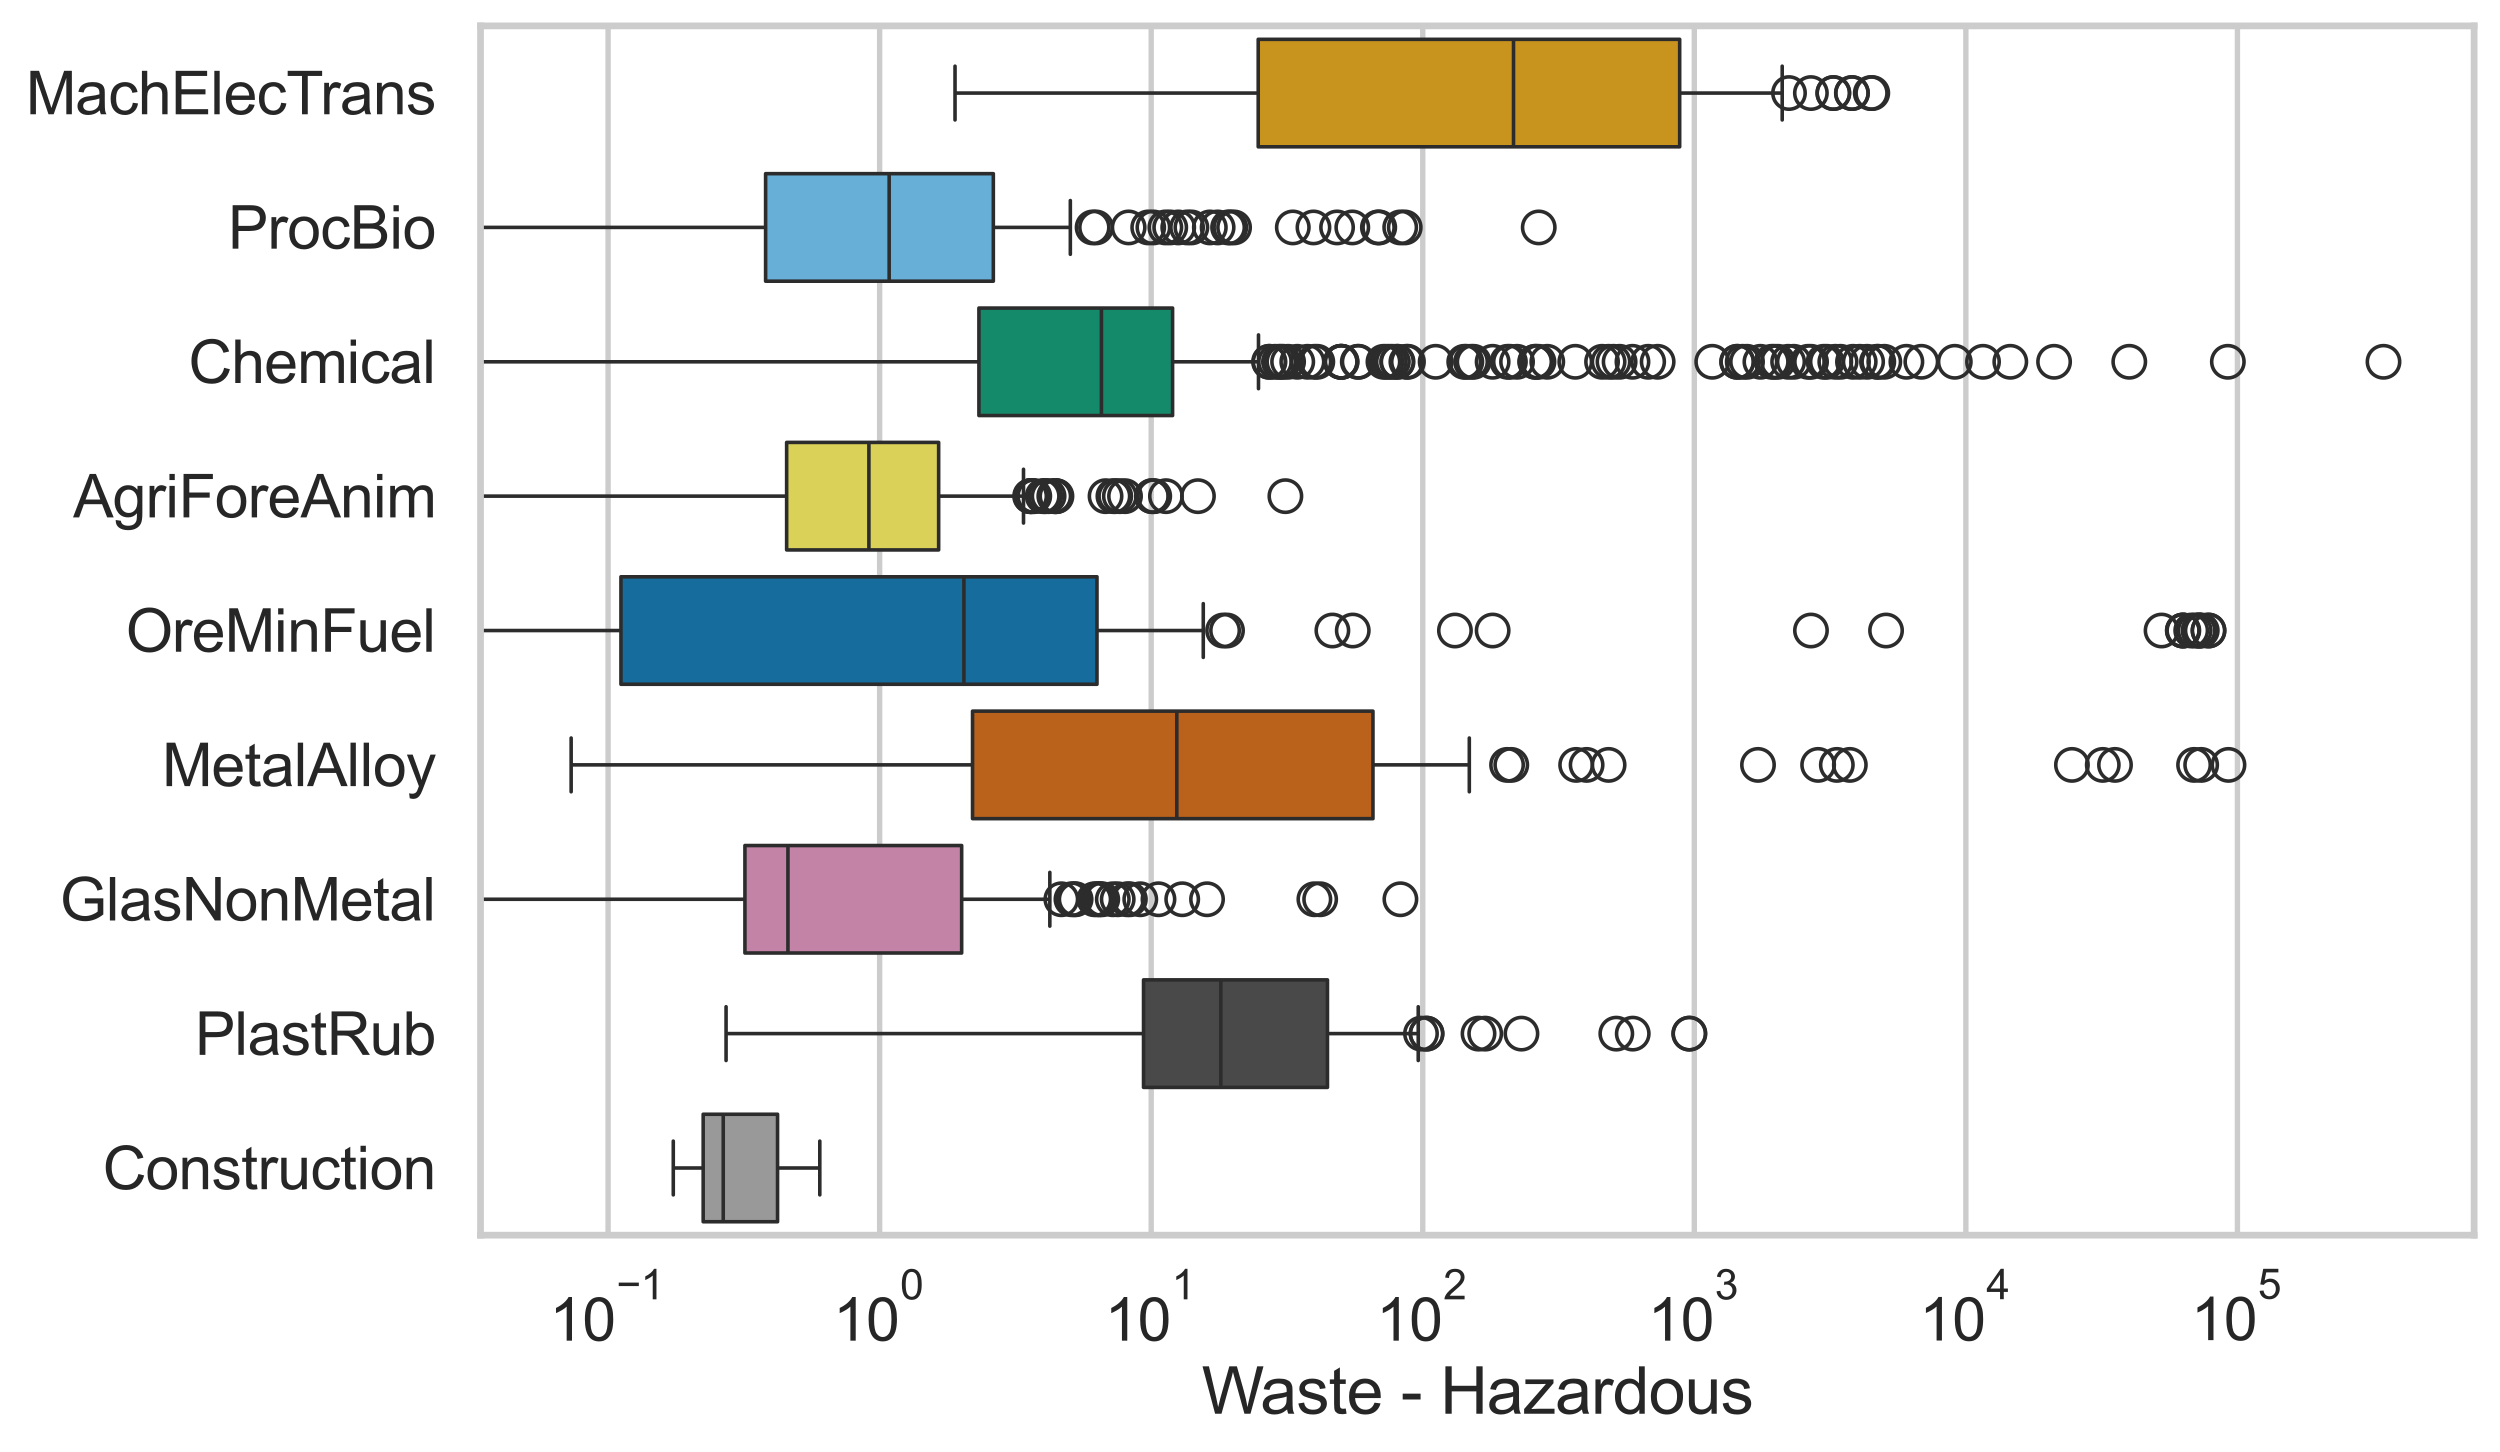 <?xml version="1.0" encoding="utf-8" standalone="no"?>
<!DOCTYPE svg PUBLIC "-//W3C//DTD SVG 1.1//EN"
  "http://www.w3.org/Graphics/SVG/1.1/DTD/svg11.dtd">
<svg xmlns:xlink="http://www.w3.org/1999/xlink" width="695.577pt" height="404.121pt" viewBox="0 0 695.577 404.121" xmlns="http://www.w3.org/2000/svg" version="1.1">
 <defs>
  <style type="text/css">*{stroke-linejoin: round; stroke-linecap: butt}</style>
 </defs>
 <g id="figure_1">
  <g id="patch_1">
   <path d="M 0 404.121 
L 695.577 404.121 
L 695.577 0 
L 0 0 
z
" style="fill: #ffffff"/>
  </g>
  <g id="axes_1">
   <g id="patch_2">
    <path d="M 133.697 343.665 
L 688.377 343.665 
L 688.377 7.2 
L 133.697 7.2 
z
" style="fill: #ffffff"/>
   </g>
   <g id="matplotlib.axis_1">
    <g id="xtick_1">
     <g id="line2d_1">
      <path d="M 169.189 343.665 
L 169.189 7.2 
" clip-path="url(#p68ac53e127)" style="fill: none; stroke: #cccccc; stroke-width: 1.5; stroke-linecap: round"/>
     </g>
     <g id="text_1">
      <!-- $\mathdefault{10^{-1}}$ -->
      <g style="fill: #262626" transform="translate(152.854 373.18) scale(0.165 -0.165)">
       <defs>
        <path id="ArialMT-31" d="M 2384 0 
L 1822 0 
L 1822 3584 
Q 1619 3391 1289 3197 
Q 959 3003 697 2906 
L 697 3450 
Q 1169 3672 1522 3987 
Q 1875 4303 2022 4600 
L 2384 4600 
L 2384 0 
z
" transform="scale(0.016)"/>
        <path id="ArialMT-30" d="M 266 2259 
Q 266 3072 433 3567 
Q 600 4063 929 4331 
Q 1259 4600 1759 4600 
Q 2128 4600 2406 4451 
Q 2684 4303 2865 4023 
Q 3047 3744 3150 3342 
Q 3253 2941 3253 2259 
Q 3253 1453 3087 958 
Q 2922 463 2592 192 
Q 2263 -78 1759 -78 
Q 1097 -78 719 397 
Q 266 969 266 2259 
z
M 844 2259 
Q 844 1131 1108 757 
Q 1372 384 1759 384 
Q 2147 384 2411 759 
Q 2675 1134 2675 2259 
Q 2675 3391 2411 3762 
Q 2147 4134 1753 4134 
Q 1366 4134 1134 3806 
Q 844 3388 844 2259 
z
" transform="scale(0.016)"/>
        <path id="ArialMT-2212" d="M 3381 1997 
L 356 1997 
L 356 2522 
L 3381 2522 
L 3381 1997 
z
" transform="scale(0.016)"/>
       </defs>
       <use xlink:href="#ArialMT-31" transform="translate(0 0.994)"/>
       <use xlink:href="#ArialMT-30" transform="translate(55.615 0.994)"/>
       <use xlink:href="#ArialMT-2212" transform="translate(112.973 70.688) scale(0.7)"/>
       <use xlink:href="#ArialMT-31" transform="translate(153.852 70.688) scale(0.7)"/>
      </g>
     </g>
    </g>
    <g id="xtick_2">
     <g id="line2d_2">
      <path d="M 244.744 343.665 
L 244.744 7.2 
" clip-path="url(#p68ac53e127)" style="fill: none; stroke: #cccccc; stroke-width: 1.5; stroke-linecap: round"/>
     </g>
     <g id="text_2">
      <!-- $\mathdefault{10^{0}}$ -->
      <g style="fill: #262626" transform="translate(231.791 373.18) scale(0.165 -0.165)">
       <use xlink:href="#ArialMT-31" transform="translate(0 0.994)"/>
       <use xlink:href="#ArialMT-30" transform="translate(55.615 0.994)"/>
       <use xlink:href="#ArialMT-30" transform="translate(112.973 70.688) scale(0.7)"/>
      </g>
     </g>
    </g>
    <g id="xtick_3">
     <g id="line2d_3">
      <path d="M 320.299 343.665 
L 320.299 7.2 
" clip-path="url(#p68ac53e127)" style="fill: none; stroke: #cccccc; stroke-width: 1.5; stroke-linecap: round"/>
     </g>
     <g id="text_3">
      <!-- $\mathdefault{10^{1}}$ -->
      <g style="fill: #262626" transform="translate(307.346 373.18) scale(0.165 -0.165)">
       <use xlink:href="#ArialMT-31" transform="translate(0 0.994)"/>
       <use xlink:href="#ArialMT-30" transform="translate(55.615 0.994)"/>
       <use xlink:href="#ArialMT-31" transform="translate(112.973 70.688) scale(0.7)"/>
      </g>
     </g>
    </g>
    <g id="xtick_4">
     <g id="line2d_4">
      <path d="M 395.853 343.665 
L 395.853 7.2 
" clip-path="url(#p68ac53e127)" style="fill: none; stroke: #cccccc; stroke-width: 1.5; stroke-linecap: round"/>
     </g>
     <g id="text_4">
      <!-- $\mathdefault{10^{2}}$ -->
      <g style="fill: #262626" transform="translate(382.901 373.18) scale(0.165 -0.165)">
       <defs>
        <path id="ArialMT-32" d="M 3222 541 
L 3222 0 
L 194 0 
Q 188 203 259 391 
Q 375 700 629 1000 
Q 884 1300 1366 1694 
Q 2113 2306 2375 2664 
Q 2638 3022 2638 3341 
Q 2638 3675 2398 3904 
Q 2159 4134 1775 4134 
Q 1369 4134 1125 3890 
Q 881 3647 878 3216 
L 300 3275 
Q 359 3922 746 4261 
Q 1134 4600 1788 4600 
Q 2447 4600 2831 4234 
Q 3216 3869 3216 3328 
Q 3216 3053 3103 2787 
Q 2991 2522 2730 2228 
Q 2469 1934 1863 1422 
Q 1356 997 1212 845 
Q 1069 694 975 541 
L 3222 541 
z
" transform="scale(0.016)"/>
       </defs>
       <use xlink:href="#ArialMT-31" transform="translate(0 0.994)"/>
       <use xlink:href="#ArialMT-30" transform="translate(55.615 0.994)"/>
       <use xlink:href="#ArialMT-32" transform="translate(112.973 70.688) scale(0.7)"/>
      </g>
     </g>
    </g>
    <g id="xtick_5">
     <g id="line2d_5">
      <path d="M 471.408 343.665 
L 471.408 7.2 
" clip-path="url(#p68ac53e127)" style="fill: none; stroke: #cccccc; stroke-width: 1.5; stroke-linecap: round"/>
     </g>
     <g id="text_5">
      <!-- $\mathdefault{10^{3}}$ -->
      <g style="fill: #262626" transform="translate(458.455 373.18) scale(0.165 -0.165)">
       <defs>
        <path id="ArialMT-33" d="M 269 1209 
L 831 1284 
Q 928 806 1161 595 
Q 1394 384 1728 384 
Q 2125 384 2398 659 
Q 2672 934 2672 1341 
Q 2672 1728 2419 1979 
Q 2166 2231 1775 2231 
Q 1616 2231 1378 2169 
L 1441 2663 
Q 1497 2656 1531 2656 
Q 1891 2656 2178 2843 
Q 2466 3031 2466 3422 
Q 2466 3731 2256 3934 
Q 2047 4138 1716 4138 
Q 1388 4138 1169 3931 
Q 950 3725 888 3313 
L 325 3413 
Q 428 3978 793 4289 
Q 1159 4600 1703 4600 
Q 2078 4600 2393 4439 
Q 2709 4278 2876 4000 
Q 3044 3722 3044 3409 
Q 3044 3113 2884 2869 
Q 2725 2625 2413 2481 
Q 2819 2388 3044 2092 
Q 3269 1797 3269 1353 
Q 3269 753 2831 336 
Q 2394 -81 1725 -81 
Q 1122 -81 723 278 
Q 325 638 269 1209 
z
" transform="scale(0.016)"/>
       </defs>
       <use xlink:href="#ArialMT-31" transform="translate(0 0.994)"/>
       <use xlink:href="#ArialMT-30" transform="translate(55.615 0.994)"/>
       <use xlink:href="#ArialMT-33" transform="translate(112.973 70.688) scale(0.7)"/>
      </g>
     </g>
    </g>
    <g id="xtick_6">
     <g id="line2d_6">
      <path d="M 546.963 343.665 
L 546.963 7.2 
" clip-path="url(#p68ac53e127)" style="fill: none; stroke: #cccccc; stroke-width: 1.5; stroke-linecap: round"/>
     </g>
     <g id="text_6">
      <!-- $\mathdefault{10^{4}}$ -->
      <g style="fill: #262626" transform="translate(534.01 373.015) scale(0.165 -0.165)">
       <defs>
        <path id="ArialMT-34" d="M 2069 0 
L 2069 1097 
L 81 1097 
L 81 1613 
L 2172 4581 
L 2631 4581 
L 2631 1613 
L 3250 1613 
L 3250 1097 
L 2631 1097 
L 2631 0 
L 2069 0 
z
M 2069 1613 
L 2069 3678 
L 634 1613 
L 2069 1613 
z
" transform="scale(0.016)"/>
       </defs>
       <use xlink:href="#ArialMT-31" transform="translate(0 0.202)"/>
       <use xlink:href="#ArialMT-30" transform="translate(55.615 0.202)"/>
       <use xlink:href="#ArialMT-34" transform="translate(112.973 69.895) scale(0.7)"/>
      </g>
     </g>
    </g>
    <g id="xtick_7">
     <g id="line2d_7">
      <path d="M 622.517 343.665 
L 622.517 7.2 
" clip-path="url(#p68ac53e127)" style="fill: none; stroke: #cccccc; stroke-width: 1.5; stroke-linecap: round"/>
     </g>
     <g id="text_7">
      <!-- $\mathdefault{10^{5}}$ -->
      <g style="fill: #262626" transform="translate(609.565 373.015) scale(0.165 -0.165)">
       <defs>
        <path id="ArialMT-35" d="M 266 1200 
L 856 1250 
Q 922 819 1161 601 
Q 1400 384 1738 384 
Q 2144 384 2425 690 
Q 2706 997 2706 1503 
Q 2706 1984 2436 2262 
Q 2166 2541 1728 2541 
Q 1456 2541 1237 2417 
Q 1019 2294 894 2097 
L 366 2166 
L 809 4519 
L 3088 4519 
L 3088 3981 
L 1259 3981 
L 1013 2750 
Q 1425 3038 1878 3038 
Q 2478 3038 2890 2622 
Q 3303 2206 3303 1553 
Q 3303 931 2941 478 
Q 2500 -78 1738 -78 
Q 1113 -78 717 272 
Q 322 622 266 1200 
z
" transform="scale(0.016)"/>
       </defs>
       <use xlink:href="#ArialMT-31" transform="translate(0 0.88)"/>
       <use xlink:href="#ArialMT-30" transform="translate(55.615 0.88)"/>
       <use xlink:href="#ArialMT-35" transform="translate(112.973 70.573) scale(0.7)"/>
      </g>
     </g>
    </g>
    <g id="xtick_8"/>
    <g id="xtick_9"/>
    <g id="xtick_10"/>
    <g id="xtick_11"/>
    <g id="xtick_12"/>
    <g id="xtick_13"/>
    <g id="xtick_14"/>
    <g id="xtick_15"/>
    <g id="xtick_16"/>
    <g id="xtick_17"/>
    <g id="xtick_18"/>
    <g id="xtick_19"/>
    <g id="xtick_20"/>
    <g id="xtick_21"/>
    <g id="xtick_22"/>
    <g id="xtick_23"/>
    <g id="xtick_24"/>
    <g id="xtick_25"/>
    <g id="xtick_26"/>
    <g id="xtick_27"/>
    <g id="xtick_28"/>
    <g id="xtick_29"/>
    <g id="xtick_30"/>
    <g id="xtick_31"/>
    <g id="xtick_32"/>
    <g id="xtick_33"/>
    <g id="xtick_34"/>
    <g id="xtick_35"/>
    <g id="xtick_36"/>
    <g id="xtick_37"/>
    <g id="xtick_38"/>
    <g id="xtick_39"/>
    <g id="xtick_40"/>
    <g id="xtick_41"/>
    <g id="xtick_42"/>
    <g id="xtick_43"/>
    <g id="xtick_44"/>
    <g id="xtick_45"/>
    <g id="xtick_46"/>
    <g id="xtick_47"/>
    <g id="xtick_48"/>
    <g id="xtick_49"/>
    <g id="xtick_50"/>
    <g id="xtick_51"/>
    <g id="xtick_52"/>
    <g id="xtick_53"/>
    <g id="xtick_54"/>
    <g id="xtick_55"/>
    <g id="xtick_56"/>
    <g id="xtick_57"/>
    <g id="xtick_58"/>
    <g id="xtick_59"/>
    <g id="xtick_60"/>
    <g id="xtick_61"/>
    <g id="xtick_62"/>
    <g id="xtick_63"/>
    <g id="xtick_64"/>
    <g id="xtick_65"/>
    <g id="xtick_66"/>
    <g id="xtick_67"/>
    <g id="text_8">
     <!-- Waste - Hazardous -->
     <g style="fill: #262626" transform="translate(334.351 393.344) scale(0.18 -0.18)">
      <defs>
       <path id="ArialMT-57" d="M 1294 0 
L 78 4581 
L 700 4581 
L 1397 1578 
Q 1509 1106 1591 641 
Q 1766 1375 1797 1488 
L 2669 4581 
L 3400 4581 
L 4056 2263 
Q 4303 1400 4413 641 
Q 4500 1075 4641 1638 
L 5359 4581 
L 5969 4581 
L 4713 0 
L 4128 0 
L 3163 3491 
Q 3041 3928 3019 4028 
Q 2947 3713 2884 3491 
L 1913 0 
L 1294 0 
z
" transform="scale(0.016)"/>
       <path id="ArialMT-61" d="M 2588 409 
Q 2275 144 1986 34 
Q 1697 -75 1366 -75 
Q 819 -75 525 192 
Q 231 459 231 875 
Q 231 1119 342 1320 
Q 453 1522 633 1644 
Q 813 1766 1038 1828 
Q 1203 1872 1538 1913 
Q 2219 1994 2541 2106 
Q 2544 2222 2544 2253 
Q 2544 2597 2384 2738 
Q 2169 2928 1744 2928 
Q 1347 2928 1158 2789 
Q 969 2650 878 2297 
L 328 2372 
Q 403 2725 575 2942 
Q 747 3159 1072 3276 
Q 1397 3394 1825 3394 
Q 2250 3394 2515 3294 
Q 2781 3194 2906 3042 
Q 3031 2891 3081 2659 
Q 3109 2516 3109 2141 
L 3109 1391 
Q 3109 606 3145 398 
Q 3181 191 3288 0 
L 2700 0 
Q 2613 175 2588 409 
z
M 2541 1666 
Q 2234 1541 1622 1453 
Q 1275 1403 1131 1340 
Q 988 1278 909 1158 
Q 831 1038 831 891 
Q 831 666 1001 516 
Q 1172 366 1500 366 
Q 1825 366 2078 508 
Q 2331 650 2450 897 
Q 2541 1088 2541 1459 
L 2541 1666 
z
" transform="scale(0.016)"/>
       <path id="ArialMT-73" d="M 197 991 
L 753 1078 
Q 800 744 1014 566 
Q 1228 388 1613 388 
Q 2000 388 2187 545 
Q 2375 703 2375 916 
Q 2375 1106 2209 1216 
Q 2094 1291 1634 1406 
Q 1016 1563 777 1677 
Q 538 1791 414 1992 
Q 291 2194 291 2438 
Q 291 2659 392 2848 
Q 494 3038 669 3163 
Q 800 3259 1026 3326 
Q 1253 3394 1513 3394 
Q 1903 3394 2198 3281 
Q 2494 3169 2634 2976 
Q 2775 2784 2828 2463 
L 2278 2388 
Q 2241 2644 2061 2787 
Q 1881 2931 1553 2931 
Q 1166 2931 1000 2803 
Q 834 2675 834 2503 
Q 834 2394 903 2306 
Q 972 2216 1119 2156 
Q 1203 2125 1616 2013 
Q 2213 1853 2448 1751 
Q 2684 1650 2818 1456 
Q 2953 1263 2953 975 
Q 2953 694 2789 445 
Q 2625 197 2315 61 
Q 2006 -75 1616 -75 
Q 969 -75 630 194 
Q 291 463 197 991 
z
" transform="scale(0.016)"/>
       <path id="ArialMT-74" d="M 1650 503 
L 1731 6 
Q 1494 -44 1306 -44 
Q 1000 -44 831 53 
Q 663 150 594 308 
Q 525 466 525 972 
L 525 2881 
L 113 2881 
L 113 3319 
L 525 3319 
L 525 4141 
L 1084 4478 
L 1084 3319 
L 1650 3319 
L 1650 2881 
L 1084 2881 
L 1084 941 
Q 1084 700 1114 631 
Q 1144 563 1211 522 
Q 1278 481 1403 481 
Q 1497 481 1650 503 
z
" transform="scale(0.016)"/>
       <path id="ArialMT-65" d="M 2694 1069 
L 3275 997 
Q 3138 488 2766 206 
Q 2394 -75 1816 -75 
Q 1088 -75 661 373 
Q 234 822 234 1631 
Q 234 2469 665 2931 
Q 1097 3394 1784 3394 
Q 2450 3394 2872 2941 
Q 3294 2488 3294 1666 
Q 3294 1616 3291 1516 
L 816 1516 
Q 847 969 1125 678 
Q 1403 388 1819 388 
Q 2128 388 2347 550 
Q 2566 713 2694 1069 
z
M 847 1978 
L 2700 1978 
Q 2663 2397 2488 2606 
Q 2219 2931 1791 2931 
Q 1403 2931 1139 2672 
Q 875 2413 847 1978 
z
" transform="scale(0.016)"/>
       <path id="ArialMT-20" transform="scale(0.016)"/>
       <path id="ArialMT-2d" d="M 203 1375 
L 203 1941 
L 1931 1941 
L 1931 1375 
L 203 1375 
z
" transform="scale(0.016)"/>
       <path id="ArialMT-48" d="M 513 0 
L 513 4581 
L 1119 4581 
L 1119 2700 
L 3500 2700 
L 3500 4581 
L 4106 4581 
L 4106 0 
L 3500 0 
L 3500 2159 
L 1119 2159 
L 1119 0 
L 513 0 
z
" transform="scale(0.016)"/>
       <path id="ArialMT-7a" d="M 125 0 
L 125 456 
L 2238 2881 
Q 1878 2863 1603 2863 
L 250 2863 
L 250 3319 
L 2963 3319 
L 2963 2947 
L 1166 841 
L 819 456 
Q 1197 484 1528 484 
L 3063 484 
L 3063 0 
L 125 0 
z
" transform="scale(0.016)"/>
       <path id="ArialMT-72" d="M 416 0 
L 416 3319 
L 922 3319 
L 922 2816 
Q 1116 3169 1280 3281 
Q 1444 3394 1641 3394 
Q 1925 3394 2219 3213 
L 2025 2691 
Q 1819 2813 1613 2813 
Q 1428 2813 1281 2702 
Q 1134 2591 1072 2394 
Q 978 2094 978 1738 
L 978 0 
L 416 0 
z
" transform="scale(0.016)"/>
       <path id="ArialMT-64" d="M 2575 0 
L 2575 419 
Q 2259 -75 1647 -75 
Q 1250 -75 917 144 
Q 584 363 401 755 
Q 219 1147 219 1656 
Q 219 2153 384 2558 
Q 550 2963 881 3178 
Q 1213 3394 1622 3394 
Q 1922 3394 2156 3267 
Q 2391 3141 2538 2938 
L 2538 4581 
L 3097 4581 
L 3097 0 
L 2575 0 
z
M 797 1656 
Q 797 1019 1065 703 
Q 1334 388 1700 388 
Q 2069 388 2326 689 
Q 2584 991 2584 1609 
Q 2584 2291 2321 2609 
Q 2059 2928 1675 2928 
Q 1300 2928 1048 2622 
Q 797 2316 797 1656 
z
" transform="scale(0.016)"/>
       <path id="ArialMT-6f" d="M 213 1659 
Q 213 2581 725 3025 
Q 1153 3394 1769 3394 
Q 2453 3394 2887 2945 
Q 3322 2497 3322 1706 
Q 3322 1066 3130 698 
Q 2938 331 2570 128 
Q 2203 -75 1769 -75 
Q 1072 -75 642 372 
Q 213 819 213 1659 
z
M 791 1659 
Q 791 1022 1069 705 
Q 1347 388 1769 388 
Q 2188 388 2466 706 
Q 2744 1025 2744 1678 
Q 2744 2294 2464 2611 
Q 2184 2928 1769 2928 
Q 1347 2928 1069 2612 
Q 791 2297 791 1659 
z
" transform="scale(0.016)"/>
       <path id="ArialMT-75" d="M 2597 0 
L 2597 488 
Q 2209 -75 1544 -75 
Q 1250 -75 995 37 
Q 741 150 617 320 
Q 494 491 444 738 
Q 409 903 409 1263 
L 409 3319 
L 972 3319 
L 972 1478 
Q 972 1038 1006 884 
Q 1059 663 1231 536 
Q 1403 409 1656 409 
Q 1909 409 2131 539 
Q 2353 669 2445 892 
Q 2538 1116 2538 1541 
L 2538 3319 
L 3100 3319 
L 3100 0 
L 2597 0 
z
" transform="scale(0.016)"/>
      </defs>
      <use xlink:href="#ArialMT-57"/>
      <use xlink:href="#ArialMT-61" transform="translate(90.635 0)"/>
      <use xlink:href="#ArialMT-73" transform="translate(146.25 0)"/>
      <use xlink:href="#ArialMT-74" transform="translate(196.25 0)"/>
      <use xlink:href="#ArialMT-65" transform="translate(224.033 0)"/>
      <use xlink:href="#ArialMT-20" transform="translate(279.648 0)"/>
      <use xlink:href="#ArialMT-2d" transform="translate(307.432 0)"/>
      <use xlink:href="#ArialMT-20" transform="translate(340.732 0)"/>
      <use xlink:href="#ArialMT-48" transform="translate(368.516 0)"/>
      <use xlink:href="#ArialMT-61" transform="translate(440.732 0)"/>
      <use xlink:href="#ArialMT-7a" transform="translate(496.348 0)"/>
      <use xlink:href="#ArialMT-61" transform="translate(546.348 0)"/>
      <use xlink:href="#ArialMT-72" transform="translate(601.963 0)"/>
      <use xlink:href="#ArialMT-64" transform="translate(635.264 0)"/>
      <use xlink:href="#ArialMT-6f" transform="translate(690.879 0)"/>
      <use xlink:href="#ArialMT-75" transform="translate(746.494 0)"/>
      <use xlink:href="#ArialMT-73" transform="translate(802.109 0)"/>
     </g>
    </g>
   </g>
   <g id="matplotlib.axis_2">
    <g id="ytick_1">
     <g id="text_9">
      <!-- MachElecTrans -->
      <g style="fill: #262626" transform="translate(7.2 31.798) scale(0.165 -0.165)">
       <defs>
        <path id="ArialMT-4d" d="M 475 0 
L 475 4581 
L 1388 4581 
L 2472 1338 
Q 2622 884 2691 659 
Q 2769 909 2934 1394 
L 4031 4581 
L 4847 4581 
L 4847 0 
L 4263 0 
L 4263 3834 
L 2931 0 
L 2384 0 
L 1059 3900 
L 1059 0 
L 475 0 
z
" transform="scale(0.016)"/>
        <path id="ArialMT-63" d="M 2588 1216 
L 3141 1144 
Q 3050 572 2676 248 
Q 2303 -75 1759 -75 
Q 1078 -75 664 370 
Q 250 816 250 1647 
Q 250 2184 428 2587 
Q 606 2991 970 3192 
Q 1334 3394 1763 3394 
Q 2303 3394 2647 3120 
Q 2991 2847 3088 2344 
L 2541 2259 
Q 2463 2594 2264 2762 
Q 2066 2931 1784 2931 
Q 1359 2931 1093 2626 
Q 828 2322 828 1663 
Q 828 994 1084 691 
Q 1341 388 1753 388 
Q 2084 388 2306 591 
Q 2528 794 2588 1216 
z
" transform="scale(0.016)"/>
        <path id="ArialMT-68" d="M 422 0 
L 422 4581 
L 984 4581 
L 984 2938 
Q 1378 3394 1978 3394 
Q 2347 3394 2619 3248 
Q 2891 3103 3008 2847 
Q 3125 2591 3125 2103 
L 3125 0 
L 2563 0 
L 2563 2103 
Q 2563 2525 2380 2717 
Q 2197 2909 1863 2909 
Q 1613 2909 1392 2779 
Q 1172 2650 1078 2428 
Q 984 2206 984 1816 
L 984 0 
L 422 0 
z
" transform="scale(0.016)"/>
        <path id="ArialMT-45" d="M 506 0 
L 506 4581 
L 3819 4581 
L 3819 4041 
L 1113 4041 
L 1113 2638 
L 3647 2638 
L 3647 2100 
L 1113 2100 
L 1113 541 
L 3925 541 
L 3925 0 
L 506 0 
z
" transform="scale(0.016)"/>
        <path id="ArialMT-6c" d="M 409 0 
L 409 4581 
L 972 4581 
L 972 0 
L 409 0 
z
" transform="scale(0.016)"/>
        <path id="ArialMT-54" d="M 1659 0 
L 1659 4041 
L 150 4041 
L 150 4581 
L 3781 4581 
L 3781 4041 
L 2266 4041 
L 2266 0 
L 1659 0 
z
" transform="scale(0.016)"/>
        <path id="ArialMT-6e" d="M 422 0 
L 422 3319 
L 928 3319 
L 928 2847 
Q 1294 3394 1984 3394 
Q 2284 3394 2536 3286 
Q 2788 3178 2913 3003 
Q 3038 2828 3088 2588 
Q 3119 2431 3119 2041 
L 3119 0 
L 2556 0 
L 2556 2019 
Q 2556 2363 2490 2533 
Q 2425 2703 2258 2804 
Q 2091 2906 1866 2906 
Q 1506 2906 1245 2678 
Q 984 2450 984 1813 
L 984 0 
L 422 0 
z
" transform="scale(0.016)"/>
       </defs>
       <use xlink:href="#ArialMT-4d"/>
       <use xlink:href="#ArialMT-61" transform="translate(83.301 0)"/>
       <use xlink:href="#ArialMT-63" transform="translate(138.916 0)"/>
       <use xlink:href="#ArialMT-68" transform="translate(188.916 0)"/>
       <use xlink:href="#ArialMT-45" transform="translate(244.531 0)"/>
       <use xlink:href="#ArialMT-6c" transform="translate(311.23 0)"/>
       <use xlink:href="#ArialMT-65" transform="translate(333.447 0)"/>
       <use xlink:href="#ArialMT-63" transform="translate(389.062 0)"/>
       <use xlink:href="#ArialMT-54" transform="translate(439.062 0)"/>
       <use xlink:href="#ArialMT-72" transform="translate(496.396 0)"/>
       <use xlink:href="#ArialMT-61" transform="translate(529.697 0)"/>
       <use xlink:href="#ArialMT-6e" transform="translate(585.312 0)"/>
       <use xlink:href="#ArialMT-73" transform="translate(640.928 0)"/>
      </g>
     </g>
    </g>
    <g id="ytick_2">
     <g id="text_10">
      <!-- ProcBio -->
      <g style="fill: #262626" transform="translate(63.424 69.183) scale(0.165 -0.165)">
       <defs>
        <path id="ArialMT-50" d="M 494 0 
L 494 4581 
L 2222 4581 
Q 2678 4581 2919 4538 
Q 3256 4481 3484 4323 
Q 3713 4166 3852 3881 
Q 3991 3597 3991 3256 
Q 3991 2672 3619 2267 
Q 3247 1863 2275 1863 
L 1100 1863 
L 1100 0 
L 494 0 
z
M 1100 2403 
L 2284 2403 
Q 2872 2403 3119 2622 
Q 3366 2841 3366 3238 
Q 3366 3525 3220 3729 
Q 3075 3934 2838 4000 
Q 2684 4041 2272 4041 
L 1100 4041 
L 1100 2403 
z
" transform="scale(0.016)"/>
        <path id="ArialMT-42" d="M 469 0 
L 469 4581 
L 2188 4581 
Q 2713 4581 3030 4442 
Q 3347 4303 3526 4014 
Q 3706 3725 3706 3409 
Q 3706 3116 3547 2856 
Q 3388 2597 3066 2438 
Q 3481 2316 3704 2022 
Q 3928 1728 3928 1328 
Q 3928 1006 3792 729 
Q 3656 453 3456 303 
Q 3256 153 2954 76 
Q 2653 0 2216 0 
L 469 0 
z
M 1075 2656 
L 2066 2656 
Q 2469 2656 2644 2709 
Q 2875 2778 2992 2937 
Q 3109 3097 3109 3338 
Q 3109 3566 3000 3739 
Q 2891 3913 2687 3977 
Q 2484 4041 1991 4041 
L 1075 4041 
L 1075 2656 
z
M 1075 541 
L 2216 541 
Q 2509 541 2628 563 
Q 2838 600 2978 687 
Q 3119 775 3209 942 
Q 3300 1109 3300 1328 
Q 3300 1584 3169 1773 
Q 3038 1963 2805 2039 
Q 2572 2116 2134 2116 
L 1075 2116 
L 1075 541 
z
" transform="scale(0.016)"/>
        <path id="ArialMT-69" d="M 425 3934 
L 425 4581 
L 988 4581 
L 988 3934 
L 425 3934 
z
M 425 0 
L 425 3319 
L 988 3319 
L 988 0 
L 425 0 
z
" transform="scale(0.016)"/>
       </defs>
       <use xlink:href="#ArialMT-50"/>
       <use xlink:href="#ArialMT-72" transform="translate(66.699 0)"/>
       <use xlink:href="#ArialMT-6f" transform="translate(100 0)"/>
       <use xlink:href="#ArialMT-63" transform="translate(155.615 0)"/>
       <use xlink:href="#ArialMT-42" transform="translate(205.615 0)"/>
       <use xlink:href="#ArialMT-69" transform="translate(272.314 0)"/>
       <use xlink:href="#ArialMT-6f" transform="translate(294.531 0)"/>
      </g>
     </g>
    </g>
    <g id="ytick_3">
     <g id="text_11">
      <!-- Chemical -->
      <g style="fill: #262626" transform="translate(52.428 106.568) scale(0.165 -0.165)">
       <defs>
        <path id="ArialMT-43" d="M 3763 1606 
L 4369 1453 
Q 4178 706 3683 314 
Q 3188 -78 2472 -78 
Q 1731 -78 1267 223 
Q 803 525 561 1097 
Q 319 1669 319 2325 
Q 319 3041 592 3573 
Q 866 4106 1370 4382 
Q 1875 4659 2481 4659 
Q 3169 4659 3637 4309 
Q 4106 3959 4291 3325 
L 3694 3184 
Q 3534 3684 3231 3912 
Q 2928 4141 2469 4141 
Q 1941 4141 1586 3887 
Q 1231 3634 1087 3207 
Q 944 2781 944 2328 
Q 944 1744 1114 1308 
Q 1284 872 1643 656 
Q 2003 441 2422 441 
Q 2931 441 3284 734 
Q 3638 1028 3763 1606 
z
" transform="scale(0.016)"/>
        <path id="ArialMT-6d" d="M 422 0 
L 422 3319 
L 925 3319 
L 925 2853 
Q 1081 3097 1340 3245 
Q 1600 3394 1931 3394 
Q 2300 3394 2536 3241 
Q 2772 3088 2869 2813 
Q 3263 3394 3894 3394 
Q 4388 3394 4653 3120 
Q 4919 2847 4919 2278 
L 4919 0 
L 4359 0 
L 4359 2091 
Q 4359 2428 4304 2576 
Q 4250 2725 4106 2815 
Q 3963 2906 3769 2906 
Q 3419 2906 3187 2673 
Q 2956 2441 2956 1928 
L 2956 0 
L 2394 0 
L 2394 2156 
Q 2394 2531 2256 2718 
Q 2119 2906 1806 2906 
Q 1569 2906 1367 2781 
Q 1166 2656 1075 2415 
Q 984 2175 984 1722 
L 984 0 
L 422 0 
z
" transform="scale(0.016)"/>
       </defs>
       <use xlink:href="#ArialMT-43"/>
       <use xlink:href="#ArialMT-68" transform="translate(72.217 0)"/>
       <use xlink:href="#ArialMT-65" transform="translate(127.832 0)"/>
       <use xlink:href="#ArialMT-6d" transform="translate(183.447 0)"/>
       <use xlink:href="#ArialMT-69" transform="translate(266.748 0)"/>
       <use xlink:href="#ArialMT-63" transform="translate(288.965 0)"/>
       <use xlink:href="#ArialMT-61" transform="translate(338.965 0)"/>
       <use xlink:href="#ArialMT-6c" transform="translate(394.58 0)"/>
      </g>
     </g>
    </g>
    <g id="ytick_4">
     <g id="text_12">
      <!-- AgriForeAnim -->
      <g style="fill: #262626" transform="translate(20.341 143.953) scale(0.165 -0.165)">
       <defs>
        <path id="ArialMT-41" d="M -9 0 
L 1750 4581 
L 2403 4581 
L 4278 0 
L 3588 0 
L 3053 1388 
L 1138 1388 
L 634 0 
L -9 0 
z
M 1313 1881 
L 2866 1881 
L 2388 3150 
Q 2169 3728 2063 4100 
Q 1975 3659 1816 3225 
L 1313 1881 
z
" transform="scale(0.016)"/>
        <path id="ArialMT-67" d="M 319 -275 
L 866 -356 
Q 900 -609 1056 -725 
Q 1266 -881 1628 -881 
Q 2019 -881 2231 -725 
Q 2444 -569 2519 -288 
Q 2563 -116 2559 434 
Q 2191 0 1641 0 
Q 956 0 581 494 
Q 206 988 206 1678 
Q 206 2153 378 2554 
Q 550 2956 876 3175 
Q 1203 3394 1644 3394 
Q 2231 3394 2613 2919 
L 2613 3319 
L 3131 3319 
L 3131 450 
Q 3131 -325 2973 -648 
Q 2816 -972 2473 -1159 
Q 2131 -1347 1631 -1347 
Q 1038 -1347 672 -1080 
Q 306 -813 319 -275 
z
M 784 1719 
Q 784 1066 1043 766 
Q 1303 466 1694 466 
Q 2081 466 2343 764 
Q 2606 1063 2606 1700 
Q 2606 2309 2336 2618 
Q 2066 2928 1684 2928 
Q 1309 2928 1046 2623 
Q 784 2319 784 1719 
z
" transform="scale(0.016)"/>
        <path id="ArialMT-46" d="M 525 0 
L 525 4581 
L 3616 4581 
L 3616 4041 
L 1131 4041 
L 1131 2622 
L 3281 2622 
L 3281 2081 
L 1131 2081 
L 1131 0 
L 525 0 
z
" transform="scale(0.016)"/>
       </defs>
       <use xlink:href="#ArialMT-41"/>
       <use xlink:href="#ArialMT-67" transform="translate(66.699 0)"/>
       <use xlink:href="#ArialMT-72" transform="translate(122.314 0)"/>
       <use xlink:href="#ArialMT-69" transform="translate(155.615 0)"/>
       <use xlink:href="#ArialMT-46" transform="translate(177.832 0)"/>
       <use xlink:href="#ArialMT-6f" transform="translate(238.916 0)"/>
       <use xlink:href="#ArialMT-72" transform="translate(294.531 0)"/>
       <use xlink:href="#ArialMT-65" transform="translate(327.832 0)"/>
       <use xlink:href="#ArialMT-41" transform="translate(383.447 0)"/>
       <use xlink:href="#ArialMT-6e" transform="translate(450.146 0)"/>
       <use xlink:href="#ArialMT-69" transform="translate(505.762 0)"/>
       <use xlink:href="#ArialMT-6d" transform="translate(527.979 0)"/>
      </g>
     </g>
    </g>
    <g id="ytick_5">
     <g id="text_13">
      <!-- OreMinFuel -->
      <g style="fill: #262626" transform="translate(35.013 181.337) scale(0.165 -0.165)">
       <defs>
        <path id="ArialMT-4f" d="M 309 2231 
Q 309 3372 921 4017 
Q 1534 4663 2503 4663 
Q 3138 4663 3647 4359 
Q 4156 4056 4423 3514 
Q 4691 2972 4691 2284 
Q 4691 1588 4409 1038 
Q 4128 488 3612 205 
Q 3097 -78 2500 -78 
Q 1853 -78 1343 234 
Q 834 547 571 1087 
Q 309 1628 309 2231 
z
M 934 2222 
Q 934 1394 1379 917 
Q 1825 441 2497 441 
Q 3181 441 3623 922 
Q 4066 1403 4066 2288 
Q 4066 2847 3877 3264 
Q 3688 3681 3323 3911 
Q 2959 4141 2506 4141 
Q 1863 4141 1398 3698 
Q 934 3256 934 2222 
z
" transform="scale(0.016)"/>
       </defs>
       <use xlink:href="#ArialMT-4f"/>
       <use xlink:href="#ArialMT-72" transform="translate(77.783 0)"/>
       <use xlink:href="#ArialMT-65" transform="translate(111.084 0)"/>
       <use xlink:href="#ArialMT-4d" transform="translate(166.699 0)"/>
       <use xlink:href="#ArialMT-69" transform="translate(250 0)"/>
       <use xlink:href="#ArialMT-6e" transform="translate(272.217 0)"/>
       <use xlink:href="#ArialMT-46" transform="translate(327.832 0)"/>
       <use xlink:href="#ArialMT-75" transform="translate(388.916 0)"/>
       <use xlink:href="#ArialMT-65" transform="translate(444.531 0)"/>
       <use xlink:href="#ArialMT-6c" transform="translate(500.146 0)"/>
      </g>
     </g>
    </g>
    <g id="ytick_6">
     <g id="text_14">
      <!-- MetalAlloy -->
      <g style="fill: #262626" transform="translate(45.088 218.722) scale(0.165 -0.165)">
       <defs>
        <path id="ArialMT-79" d="M 397 -1278 
L 334 -750 
Q 519 -800 656 -800 
Q 844 -800 956 -737 
Q 1069 -675 1141 -563 
Q 1194 -478 1313 -144 
Q 1328 -97 1363 -6 
L 103 3319 
L 709 3319 
L 1400 1397 
Q 1534 1031 1641 628 
Q 1738 1016 1872 1384 
L 2581 3319 
L 3144 3319 
L 1881 -56 
Q 1678 -603 1566 -809 
Q 1416 -1088 1222 -1217 
Q 1028 -1347 759 -1347 
Q 597 -1347 397 -1278 
z
" transform="scale(0.016)"/>
       </defs>
       <use xlink:href="#ArialMT-4d"/>
       <use xlink:href="#ArialMT-65" transform="translate(83.301 0)"/>
       <use xlink:href="#ArialMT-74" transform="translate(138.916 0)"/>
       <use xlink:href="#ArialMT-61" transform="translate(166.699 0)"/>
       <use xlink:href="#ArialMT-6c" transform="translate(222.314 0)"/>
       <use xlink:href="#ArialMT-41" transform="translate(244.531 0)"/>
       <use xlink:href="#ArialMT-6c" transform="translate(311.23 0)"/>
       <use xlink:href="#ArialMT-6c" transform="translate(333.447 0)"/>
       <use xlink:href="#ArialMT-6f" transform="translate(355.664 0)"/>
       <use xlink:href="#ArialMT-79" transform="translate(411.279 0)"/>
      </g>
     </g>
    </g>
    <g id="ytick_7">
     <g id="text_15">
      <!-- GlasNonMetal -->
      <g style="fill: #262626" transform="translate(16.659 256.107) scale(0.165 -0.165)">
       <defs>
        <path id="ArialMT-47" d="M 2638 1797 
L 2638 2334 
L 4578 2338 
L 4578 638 
Q 4131 281 3656 101 
Q 3181 -78 2681 -78 
Q 2006 -78 1454 211 
Q 903 500 622 1047 
Q 341 1594 341 2269 
Q 341 2938 620 3517 
Q 900 4097 1425 4378 
Q 1950 4659 2634 4659 
Q 3131 4659 3532 4498 
Q 3934 4338 4162 4050 
Q 4391 3763 4509 3300 
L 3963 3150 
Q 3859 3500 3706 3700 
Q 3553 3900 3268 4020 
Q 2984 4141 2638 4141 
Q 2222 4141 1919 4014 
Q 1616 3888 1430 3681 
Q 1244 3475 1141 3228 
Q 966 2803 966 2306 
Q 966 1694 1177 1281 
Q 1388 869 1791 669 
Q 2194 469 2647 469 
Q 3041 469 3416 620 
Q 3791 772 3984 944 
L 3984 1797 
L 2638 1797 
z
" transform="scale(0.016)"/>
        <path id="ArialMT-4e" d="M 488 0 
L 488 4581 
L 1109 4581 
L 3516 984 
L 3516 4581 
L 4097 4581 
L 4097 0 
L 3475 0 
L 1069 3600 
L 1069 0 
L 488 0 
z
" transform="scale(0.016)"/>
       </defs>
       <use xlink:href="#ArialMT-47"/>
       <use xlink:href="#ArialMT-6c" transform="translate(77.783 0)"/>
       <use xlink:href="#ArialMT-61" transform="translate(100 0)"/>
       <use xlink:href="#ArialMT-73" transform="translate(155.615 0)"/>
       <use xlink:href="#ArialMT-4e" transform="translate(205.615 0)"/>
       <use xlink:href="#ArialMT-6f" transform="translate(277.832 0)"/>
       <use xlink:href="#ArialMT-6e" transform="translate(333.447 0)"/>
       <use xlink:href="#ArialMT-4d" transform="translate(389.062 0)"/>
       <use xlink:href="#ArialMT-65" transform="translate(472.363 0)"/>
       <use xlink:href="#ArialMT-74" transform="translate(527.979 0)"/>
       <use xlink:href="#ArialMT-61" transform="translate(555.762 0)"/>
       <use xlink:href="#ArialMT-6c" transform="translate(611.377 0)"/>
      </g>
     </g>
    </g>
    <g id="ytick_8">
     <g id="text_16">
      <!-- PlastRub -->
      <g style="fill: #262626" transform="translate(54.248 293.492) scale(0.165 -0.165)">
       <defs>
        <path id="ArialMT-52" d="M 503 0 
L 503 4581 
L 2534 4581 
Q 3147 4581 3465 4457 
Q 3784 4334 3975 4021 
Q 4166 3709 4166 3331 
Q 4166 2844 3850 2509 
Q 3534 2175 2875 2084 
Q 3116 1969 3241 1856 
Q 3506 1613 3744 1247 
L 4541 0 
L 3778 0 
L 3172 953 
Q 2906 1366 2734 1584 
Q 2563 1803 2427 1890 
Q 2291 1978 2150 2013 
Q 2047 2034 1813 2034 
L 1109 2034 
L 1109 0 
L 503 0 
z
M 1109 2559 
L 2413 2559 
Q 2828 2559 3062 2645 
Q 3297 2731 3419 2920 
Q 3541 3109 3541 3331 
Q 3541 3656 3305 3865 
Q 3069 4075 2559 4075 
L 1109 4075 
L 1109 2559 
z
" transform="scale(0.016)"/>
        <path id="ArialMT-62" d="M 941 0 
L 419 0 
L 419 4581 
L 981 4581 
L 981 2947 
Q 1338 3394 1891 3394 
Q 2197 3394 2470 3270 
Q 2744 3147 2920 2923 
Q 3097 2700 3197 2384 
Q 3297 2069 3297 1709 
Q 3297 856 2875 390 
Q 2453 -75 1863 -75 
Q 1275 -75 941 416 
L 941 0 
z
M 934 1684 
Q 934 1088 1097 822 
Q 1363 388 1816 388 
Q 2184 388 2453 708 
Q 2722 1028 2722 1663 
Q 2722 2313 2464 2622 
Q 2206 2931 1841 2931 
Q 1472 2931 1203 2611 
Q 934 2291 934 1684 
z
" transform="scale(0.016)"/>
       </defs>
       <use xlink:href="#ArialMT-50"/>
       <use xlink:href="#ArialMT-6c" transform="translate(66.699 0)"/>
       <use xlink:href="#ArialMT-61" transform="translate(88.916 0)"/>
       <use xlink:href="#ArialMT-73" transform="translate(144.531 0)"/>
       <use xlink:href="#ArialMT-74" transform="translate(194.531 0)"/>
       <use xlink:href="#ArialMT-52" transform="translate(222.314 0)"/>
       <use xlink:href="#ArialMT-75" transform="translate(294.531 0)"/>
       <use xlink:href="#ArialMT-62" transform="translate(350.146 0)"/>
      </g>
     </g>
    </g>
    <g id="ytick_9">
     <g id="text_17">
      <!-- Construction -->
      <g style="fill: #262626" transform="translate(28.575 330.877) scale(0.165 -0.165)">
       <use xlink:href="#ArialMT-43"/>
       <use xlink:href="#ArialMT-6f" transform="translate(72.217 0)"/>
       <use xlink:href="#ArialMT-6e" transform="translate(127.832 0)"/>
       <use xlink:href="#ArialMT-73" transform="translate(183.447 0)"/>
       <use xlink:href="#ArialMT-74" transform="translate(233.447 0)"/>
       <use xlink:href="#ArialMT-72" transform="translate(261.23 0)"/>
       <use xlink:href="#ArialMT-75" transform="translate(294.531 0)"/>
       <use xlink:href="#ArialMT-63" transform="translate(350.146 0)"/>
       <use xlink:href="#ArialMT-74" transform="translate(400.146 0)"/>
       <use xlink:href="#ArialMT-69" transform="translate(427.93 0)"/>
       <use xlink:href="#ArialMT-6f" transform="translate(450.146 0)"/>
       <use xlink:href="#ArialMT-6e" transform="translate(505.762 0)"/>
      </g>
     </g>
    </g>
   </g>
   <g id="patch_3">
    <path d="M 350.075 10.938 
L 350.075 40.846 
L 467.335 40.846 
L 467.335 10.938 
L 350.075 10.938 
z
" clip-path="url(#p68ac53e127)" style="fill: #c9941d; stroke: #2c2c2c; stroke-linejoin: miter"/>
   </g>
   <g id="line2d_8">
    <path d="M 350.075 25.892 
L 265.717 25.892 
" clip-path="url(#p68ac53e127)" style="fill: none; stroke: #2c2c2c"/>
   </g>
   <g id="line2d_9">
    <path d="M 467.335 25.892 
L 495.864 25.892 
" clip-path="url(#p68ac53e127)" style="fill: none; stroke: #2c2c2c"/>
   </g>
   <g id="line2d_10">
    <path d="M 265.717 18.415 
L 265.717 33.369 
" clip-path="url(#p68ac53e127)" style="fill: none; stroke: #2c2c2c; stroke-linecap: round"/>
   </g>
   <g id="line2d_11">
    <path d="M 495.864 18.415 
L 495.864 33.369 
" clip-path="url(#p68ac53e127)" style="fill: none; stroke: #2c2c2c; stroke-linecap: round"/>
   </g>
   <g id="line2d_12">
    <defs>
     <path id="m110380c94f" d="M 0 4.5 
C 1.193 4.5 2.338 4.026 3.182 3.182 
C 4.026 2.338 4.5 1.193 4.5 0 
C 4.5 -1.193 4.026 -2.338 3.182 -3.182 
C 2.338 -4.026 1.193 -4.5 0 -4.5 
C -1.193 -4.5 -2.338 -4.026 -3.182 -3.182 
C -4.026 -2.338 -4.5 -1.193 -4.5 0 
C -4.5 1.193 -4.026 2.338 -3.182 3.182 
C -2.338 4.026 -1.193 4.5 0 4.5 
z
" style="stroke: #2c2c2c"/>
    </defs>
    <g clip-path="url(#p68ac53e127)">
     <use xlink:href="#m110380c94f" x="510.111" y="25.892" style="fill-opacity: 0; stroke: #2c2c2c"/>
     <use xlink:href="#m110380c94f" x="520.926" y="25.892" style="fill-opacity: 0; stroke: #2c2c2c"/>
     <use xlink:href="#m110380c94f" x="515.283" y="25.892" style="fill-opacity: 0; stroke: #2c2c2c"/>
     <use xlink:href="#m110380c94f" x="520.506" y="25.892" style="fill-opacity: 0; stroke: #2c2c2c"/>
     <use xlink:href="#m110380c94f" x="510.072" y="25.892" style="fill-opacity: 0; stroke: #2c2c2c"/>
     <use xlink:href="#m110380c94f" x="515.247" y="25.892" style="fill-opacity: 0; stroke: #2c2c2c"/>
     <use xlink:href="#m110380c94f" x="497.754" y="25.892" style="fill-opacity: 0; stroke: #2c2c2c"/>
     <use xlink:href="#m110380c94f" x="503.844" y="25.892" style="fill-opacity: 0; stroke: #2c2c2c"/>
    </g>
   </g>
   <g id="patch_4">
    <path d="M 213.015 48.323 
L 213.015 78.231 
L 276.376 78.231 
L 276.376 48.323 
L 213.015 48.323 
z
" clip-path="url(#p68ac53e127)" style="fill: #68afd7; stroke: #2c2c2c; stroke-linejoin: miter"/>
   </g>
   <g id="line2d_13">
    <path d="M 213.015 63.277 
L -1 63.277 
" clip-path="url(#p68ac53e127)" style="fill: none; stroke: #2c2c2c"/>
   </g>
   <g id="line2d_14">
    <path d="M 276.376 63.277 
L 297.8 63.277 
" clip-path="url(#p68ac53e127)" style="fill: none; stroke: #2c2c2c"/>
   </g>
   <g id="line2d_15">
    <path clip-path="url(#p68ac53e127)" style="fill: none; stroke: #2c2c2c; stroke-linecap: round"/>
   </g>
   <g id="line2d_16">
    <path d="M 297.8 55.8 
L 297.8 70.754 
" clip-path="url(#p68ac53e127)" style="fill: none; stroke: #2c2c2c; stroke-linecap: round"/>
   </g>
   <g id="line2d_17">
    <g clip-path="url(#p68ac53e127)">
     <use xlink:href="#m110380c94f" x="331.483" y="63.277" style="fill-opacity: 0; stroke: #2c2c2c"/>
     <use xlink:href="#m110380c94f" x="325.598" y="63.277" style="fill-opacity: 0; stroke: #2c2c2c"/>
     <use xlink:href="#m110380c94f" x="319.468" y="63.277" style="fill-opacity: 0; stroke: #2c2c2c"/>
     <use xlink:href="#m110380c94f" x="428.122" y="63.277" style="fill-opacity: 0; stroke: #2c2c2c"/>
     <use xlink:href="#m110380c94f" x="303.998" y="63.277" style="fill-opacity: 0; stroke: #2c2c2c"/>
     <use xlink:href="#m110380c94f" x="365.445" y="63.277" style="fill-opacity: 0; stroke: #2c2c2c"/>
     <use xlink:href="#m110380c94f" x="324.241" y="63.277" style="fill-opacity: 0; stroke: #2c2c2c"/>
     <use xlink:href="#m110380c94f" x="341.695" y="63.277" style="fill-opacity: 0; stroke: #2c2c2c"/>
     <use xlink:href="#m110380c94f" x="343.358" y="63.277" style="fill-opacity: 0; stroke: #2c2c2c"/>
     <use xlink:href="#m110380c94f" x="389.582" y="63.277" style="fill-opacity: 0; stroke: #2c2c2c"/>
     <use xlink:href="#m110380c94f" x="338.783" y="63.277" style="fill-opacity: 0; stroke: #2c2c2c"/>
     <use xlink:href="#m110380c94f" x="383.749" y="63.277" style="fill-opacity: 0; stroke: #2c2c2c"/>
     <use xlink:href="#m110380c94f" x="359.697" y="63.277" style="fill-opacity: 0; stroke: #2c2c2c"/>
     <use xlink:href="#m110380c94f" x="314.023" y="63.277" style="fill-opacity: 0; stroke: #2c2c2c"/>
     <use xlink:href="#m110380c94f" x="372.012" y="63.277" style="fill-opacity: 0; stroke: #2c2c2c"/>
     <use xlink:href="#m110380c94f" x="336.611" y="63.277" style="fill-opacity: 0; stroke: #2c2c2c"/>
     <use xlink:href="#m110380c94f" x="330.285" y="63.277" style="fill-opacity: 0; stroke: #2c2c2c"/>
     <use xlink:href="#m110380c94f" x="342.302" y="63.277" style="fill-opacity: 0; stroke: #2c2c2c"/>
     <use xlink:href="#m110380c94f" x="376.25" y="63.277" style="fill-opacity: 0; stroke: #2c2c2c"/>
     <use xlink:href="#m110380c94f" x="304.945" y="63.277" style="fill-opacity: 0; stroke: #2c2c2c"/>
     <use xlink:href="#m110380c94f" x="390.839" y="63.277" style="fill-opacity: 0; stroke: #2c2c2c"/>
     <use xlink:href="#m110380c94f" x="383.371" y="63.277" style="fill-opacity: 0; stroke: #2c2c2c"/>
     <use xlink:href="#m110380c94f" x="320.912" y="63.277" style="fill-opacity: 0; stroke: #2c2c2c"/>
     <use xlink:href="#m110380c94f" x="327.823" y="63.277" style="fill-opacity: 0; stroke: #2c2c2c"/>
    </g>
   </g>
   <g id="patch_5">
    <path d="M 272.366 85.708 
L 272.366 115.616 
L 326.246 115.616 
L 326.246 85.708 
L 272.366 85.708 
z
" clip-path="url(#p68ac53e127)" style="fill: #148a6a; stroke: #2c2c2c; stroke-linejoin: miter"/>
   </g>
   <g id="line2d_18">
    <path d="M 272.366 100.662 
L -1 100.662 
" clip-path="url(#p68ac53e127)" style="fill: none; stroke: #2c2c2c"/>
   </g>
   <g id="line2d_19">
    <path d="M 326.246 100.662 
L 350.151 100.662 
" clip-path="url(#p68ac53e127)" style="fill: none; stroke: #2c2c2c"/>
   </g>
   <g id="line2d_20">
    <path clip-path="url(#p68ac53e127)" style="fill: none; stroke: #2c2c2c; stroke-linecap: round"/>
   </g>
   <g id="line2d_21">
    <path d="M 350.151 93.185 
L 350.151 108.139 
" clip-path="url(#p68ac53e127)" style="fill: none; stroke: #2c2c2c; stroke-linecap: round"/>
   </g>
   <g id="line2d_22">
    <g clip-path="url(#p68ac53e127)">
     <use xlink:href="#m110380c94f" x="353.216" y="100.662" style="fill-opacity: 0; stroke: #2c2c2c"/>
     <use xlink:href="#m110380c94f" x="507.378" y="100.662" style="fill-opacity: 0; stroke: #2c2c2c"/>
     <use xlink:href="#m110380c94f" x="409.291" y="100.662" style="fill-opacity: 0; stroke: #2c2c2c"/>
     <use xlink:href="#m110380c94f" x="522.595" y="100.662" style="fill-opacity: 0; stroke: #2c2c2c"/>
     <use xlink:href="#m110380c94f" x="534.575" y="100.662" style="fill-opacity: 0; stroke: #2c2c2c"/>
     <use xlink:href="#m110380c94f" x="522.238" y="100.662" style="fill-opacity: 0; stroke: #2c2c2c"/>
     <use xlink:href="#m110380c94f" x="559.329" y="100.662" style="fill-opacity: 0; stroke: #2c2c2c"/>
     <use xlink:href="#m110380c94f" x="454.203" y="100.662" style="fill-opacity: 0; stroke: #2c2c2c"/>
     <use xlink:href="#m110380c94f" x="492.945" y="100.662" style="fill-opacity: 0; stroke: #2c2c2c"/>
     <use xlink:href="#m110380c94f" x="354.734" y="100.662" style="fill-opacity: 0; stroke: #2c2c2c"/>
     <use xlink:href="#m110380c94f" x="484.873" y="100.662" style="fill-opacity: 0; stroke: #2c2c2c"/>
     <use xlink:href="#m110380c94f" x="510.639" y="100.662" style="fill-opacity: 0; stroke: #2c2c2c"/>
     <use xlink:href="#m110380c94f" x="365.699" y="100.662" style="fill-opacity: 0; stroke: #2c2c2c"/>
     <use xlink:href="#m110380c94f" x="363.793" y="100.662" style="fill-opacity: 0; stroke: #2c2c2c"/>
     <use xlink:href="#m110380c94f" x="512.107" y="100.662" style="fill-opacity: 0; stroke: #2c2c2c"/>
     <use xlink:href="#m110380c94f" x="445.743" y="100.662" style="fill-opacity: 0; stroke: #2c2c2c"/>
     <use xlink:href="#m110380c94f" x="388.718" y="100.662" style="fill-opacity: 0; stroke: #2c2c2c"/>
     <use xlink:href="#m110380c94f" x="409.998" y="100.662" style="fill-opacity: 0; stroke: #2c2c2c"/>
     <use xlink:href="#m110380c94f" x="663.164" y="100.662" style="fill-opacity: 0; stroke: #2c2c2c"/>
     <use xlink:href="#m110380c94f" x="515.559" y="100.662" style="fill-opacity: 0; stroke: #2c2c2c"/>
     <use xlink:href="#m110380c94f" x="494.68" y="100.662" style="fill-opacity: 0; stroke: #2c2c2c"/>
     <use xlink:href="#m110380c94f" x="407.988" y="100.662" style="fill-opacity: 0; stroke: #2c2c2c"/>
     <use xlink:href="#m110380c94f" x="378.024" y="100.662" style="fill-opacity: 0; stroke: #2c2c2c"/>
     <use xlink:href="#m110380c94f" x="391.73" y="100.662" style="fill-opacity: 0; stroke: #2c2c2c"/>
     <use xlink:href="#m110380c94f" x="358.385" y="100.662" style="fill-opacity: 0; stroke: #2c2c2c"/>
     <use xlink:href="#m110380c94f" x="386.664" y="100.662" style="fill-opacity: 0; stroke: #2c2c2c"/>
     <use xlink:href="#m110380c94f" x="373.043" y="100.662" style="fill-opacity: 0; stroke: #2c2c2c"/>
     <use xlink:href="#m110380c94f" x="360.939" y="100.662" style="fill-opacity: 0; stroke: #2c2c2c"/>
     <use xlink:href="#m110380c94f" x="483.38" y="100.662" style="fill-opacity: 0; stroke: #2c2c2c"/>
     <use xlink:href="#m110380c94f" x="530.419" y="100.662" style="fill-opacity: 0; stroke: #2c2c2c"/>
     <use xlink:href="#m110380c94f" x="592.432" y="100.662" style="fill-opacity: 0; stroke: #2c2c2c"/>
     <use xlink:href="#m110380c94f" x="391.301" y="100.662" style="fill-opacity: 0; stroke: #2c2c2c"/>
     <use xlink:href="#m110380c94f" x="422.085" y="100.662" style="fill-opacity: 0; stroke: #2c2c2c"/>
     <use xlink:href="#m110380c94f" x="385.774" y="100.662" style="fill-opacity: 0; stroke: #2c2c2c"/>
     <use xlink:href="#m110380c94f" x="476.399" y="100.662" style="fill-opacity: 0; stroke: #2c2c2c"/>
     <use xlink:href="#m110380c94f" x="428.049" y="100.662" style="fill-opacity: 0; stroke: #2c2c2c"/>
     <use xlink:href="#m110380c94f" x="619.857" y="100.662" style="fill-opacity: 0; stroke: #2c2c2c"/>
     <use xlink:href="#m110380c94f" x="458.568" y="100.662" style="fill-opacity: 0; stroke: #2c2c2c"/>
     <use xlink:href="#m110380c94f" x="497.515" y="100.662" style="fill-opacity: 0; stroke: #2c2c2c"/>
     <use xlink:href="#m110380c94f" x="377.777" y="100.662" style="fill-opacity: 0; stroke: #2c2c2c"/>
     <use xlink:href="#m110380c94f" x="551.738" y="100.662" style="fill-opacity: 0; stroke: #2c2c2c"/>
     <use xlink:href="#m110380c94f" x="571.51" y="100.662" style="fill-opacity: 0; stroke: #2c2c2c"/>
     <use xlink:href="#m110380c94f" x="407.397" y="100.662" style="fill-opacity: 0; stroke: #2c2c2c"/>
     <use xlink:href="#m110380c94f" x="356.393" y="100.662" style="fill-opacity: 0; stroke: #2c2c2c"/>
     <use xlink:href="#m110380c94f" x="489.8" y="100.662" style="fill-opacity: 0; stroke: #2c2c2c"/>
     <use xlink:href="#m110380c94f" x="399.444" y="100.662" style="fill-opacity: 0; stroke: #2c2c2c"/>
     <use xlink:href="#m110380c94f" x="419.431" y="100.662" style="fill-opacity: 0; stroke: #2c2c2c"/>
     <use xlink:href="#m110380c94f" x="357.072" y="100.662" style="fill-opacity: 0; stroke: #2c2c2c"/>
     <use xlink:href="#m110380c94f" x="373.072" y="100.662" style="fill-opacity: 0; stroke: #2c2c2c"/>
     <use xlink:href="#m110380c94f" x="461.213" y="100.662" style="fill-opacity: 0; stroke: #2c2c2c"/>
     <use xlink:href="#m110380c94f" x="483.315" y="100.662" style="fill-opacity: 0; stroke: #2c2c2c"/>
     <use xlink:href="#m110380c94f" x="366.514" y="100.662" style="fill-opacity: 0; stroke: #2c2c2c"/>
     <use xlink:href="#m110380c94f" x="543.879" y="100.662" style="fill-opacity: 0; stroke: #2c2c2c"/>
     <use xlink:href="#m110380c94f" x="384.922" y="100.662" style="fill-opacity: 0; stroke: #2c2c2c"/>
     <use xlink:href="#m110380c94f" x="373.278" y="100.662" style="fill-opacity: 0; stroke: #2c2c2c"/>
     <use xlink:href="#m110380c94f" x="427.25" y="100.662" style="fill-opacity: 0; stroke: #2c2c2c"/>
     <use xlink:href="#m110380c94f" x="388.844" y="100.662" style="fill-opacity: 0; stroke: #2c2c2c"/>
     <use xlink:href="#m110380c94f" x="355.848" y="100.662" style="fill-opacity: 0; stroke: #2c2c2c"/>
     <use xlink:href="#m110380c94f" x="415.295" y="100.662" style="fill-opacity: 0; stroke: #2c2c2c"/>
     <use xlink:href="#m110380c94f" x="524.269" y="100.662" style="fill-opacity: 0; stroke: #2c2c2c"/>
     <use xlink:href="#m110380c94f" x="353.095" y="100.662" style="fill-opacity: 0; stroke: #2c2c2c"/>
     <use xlink:href="#m110380c94f" x="517.428" y="100.662" style="fill-opacity: 0; stroke: #2c2c2c"/>
     <use xlink:href="#m110380c94f" x="447.566" y="100.662" style="fill-opacity: 0; stroke: #2c2c2c"/>
     <use xlink:href="#m110380c94f" x="519.489" y="100.662" style="fill-opacity: 0; stroke: #2c2c2c"/>
     <use xlink:href="#m110380c94f" x="503.045" y="100.662" style="fill-opacity: 0; stroke: #2c2c2c"/>
     <use xlink:href="#m110380c94f" x="438.295" y="100.662" style="fill-opacity: 0; stroke: #2c2c2c"/>
     <use xlink:href="#m110380c94f" x="503.887" y="100.662" style="fill-opacity: 0; stroke: #2c2c2c"/>
     <use xlink:href="#m110380c94f" x="508.283" y="100.662" style="fill-opacity: 0; stroke: #2c2c2c"/>
     <use xlink:href="#m110380c94f" x="450.623" y="100.662" style="fill-opacity: 0; stroke: #2c2c2c"/>
     <use xlink:href="#m110380c94f" x="373.23" y="100.662" style="fill-opacity: 0; stroke: #2c2c2c"/>
     <use xlink:href="#m110380c94f" x="486.073" y="100.662" style="fill-opacity: 0; stroke: #2c2c2c"/>
     <use xlink:href="#m110380c94f" x="493.694" y="100.662" style="fill-opacity: 0; stroke: #2c2c2c"/>
     <use xlink:href="#m110380c94f" x="499.094" y="100.662" style="fill-opacity: 0; stroke: #2c2c2c"/>
     <use xlink:href="#m110380c94f" x="387.538" y="100.662" style="fill-opacity: 0; stroke: #2c2c2c"/>
     <use xlink:href="#m110380c94f" x="448.918" y="100.662" style="fill-opacity: 0; stroke: #2c2c2c"/>
     <use xlink:href="#m110380c94f" x="430.501" y="100.662" style="fill-opacity: 0; stroke: #2c2c2c"/>
     <use xlink:href="#m110380c94f" x="427.129" y="100.662" style="fill-opacity: 0; stroke: #2c2c2c"/>
     <use xlink:href="#m110380c94f" x="420.103" y="100.662" style="fill-opacity: 0; stroke: #2c2c2c"/>
    </g>
   </g>
   <g id="patch_6">
    <path d="M 218.868 123.093 
L 218.868 153.001 
L 261.16 153.001 
L 261.16 123.093 
L 218.868 123.093 
z
" clip-path="url(#p68ac53e127)" style="fill: #dad158; stroke: #2c2c2c; stroke-linejoin: miter"/>
   </g>
   <g id="line2d_23">
    <path d="M 218.868 138.047 
L -1 138.047 
" clip-path="url(#p68ac53e127)" style="fill: none; stroke: #2c2c2c"/>
   </g>
   <g id="line2d_24">
    <path d="M 261.16 138.047 
L 284.77 138.047 
" clip-path="url(#p68ac53e127)" style="fill: none; stroke: #2c2c2c"/>
   </g>
   <g id="line2d_25">
    <path clip-path="url(#p68ac53e127)" style="fill: none; stroke: #2c2c2c; stroke-linecap: round"/>
   </g>
   <g id="line2d_26">
    <path d="M 284.77 130.57 
L 284.77 145.524 
" clip-path="url(#p68ac53e127)" style="fill: none; stroke: #2c2c2c; stroke-linecap: round"/>
   </g>
   <g id="line2d_27">
    <g clip-path="url(#p68ac53e127)">
     <use xlink:href="#m110380c94f" x="286.901" y="138.047" style="fill-opacity: 0; stroke: #2c2c2c"/>
     <use xlink:href="#m110380c94f" x="290.67" y="138.047" style="fill-opacity: 0; stroke: #2c2c2c"/>
     <use xlink:href="#m110380c94f" x="293.765" y="138.047" style="fill-opacity: 0; stroke: #2c2c2c"/>
     <use xlink:href="#m110380c94f" x="293.938" y="138.047" style="fill-opacity: 0; stroke: #2c2c2c"/>
     <use xlink:href="#m110380c94f" x="307.597" y="138.047" style="fill-opacity: 0; stroke: #2c2c2c"/>
     <use xlink:href="#m110380c94f" x="293.341" y="138.047" style="fill-opacity: 0; stroke: #2c2c2c"/>
     <use xlink:href="#m110380c94f" x="333.306" y="138.047" style="fill-opacity: 0; stroke: #2c2c2c"/>
     <use xlink:href="#m110380c94f" x="290.839" y="138.047" style="fill-opacity: 0; stroke: #2c2c2c"/>
     <use xlink:href="#m110380c94f" x="293.532" y="138.047" style="fill-opacity: 0; stroke: #2c2c2c"/>
     <use xlink:href="#m110380c94f" x="311.571" y="138.047" style="fill-opacity: 0; stroke: #2c2c2c"/>
     <use xlink:href="#m110380c94f" x="287.768" y="138.047" style="fill-opacity: 0; stroke: #2c2c2c"/>
     <use xlink:href="#m110380c94f" x="286.616" y="138.047" style="fill-opacity: 0; stroke: #2c2c2c"/>
     <use xlink:href="#m110380c94f" x="286.812" y="138.047" style="fill-opacity: 0; stroke: #2c2c2c"/>
     <use xlink:href="#m110380c94f" x="320.501" y="138.047" style="fill-opacity: 0; stroke: #2c2c2c"/>
     <use xlink:href="#m110380c94f" x="324.405" y="138.047" style="fill-opacity: 0; stroke: #2c2c2c"/>
     <use xlink:href="#m110380c94f" x="290.111" y="138.047" style="fill-opacity: 0; stroke: #2c2c2c"/>
     <use xlink:href="#m110380c94f" x="310.305" y="138.047" style="fill-opacity: 0; stroke: #2c2c2c"/>
     <use xlink:href="#m110380c94f" x="357.636" y="138.047" style="fill-opacity: 0; stroke: #2c2c2c"/>
     <use xlink:href="#m110380c94f" x="287.417" y="138.047" style="fill-opacity: 0; stroke: #2c2c2c"/>
     <use xlink:href="#m110380c94f" x="286.811" y="138.047" style="fill-opacity: 0; stroke: #2c2c2c"/>
     <use xlink:href="#m110380c94f" x="321.142" y="138.047" style="fill-opacity: 0; stroke: #2c2c2c"/>
     <use xlink:href="#m110380c94f" x="291.747" y="138.047" style="fill-opacity: 0; stroke: #2c2c2c"/>
     <use xlink:href="#m110380c94f" x="313.016" y="138.047" style="fill-opacity: 0; stroke: #2c2c2c"/>
     <use xlink:href="#m110380c94f" x="320.586" y="138.047" style="fill-opacity: 0; stroke: #2c2c2c"/>
     <use xlink:href="#m110380c94f" x="309.788" y="138.047" style="fill-opacity: 0; stroke: #2c2c2c"/>
    </g>
   </g>
   <g id="patch_7">
    <path d="M 172.767 160.478 
L 172.767 190.386 
L 305.213 190.386 
L 305.213 160.478 
L 172.767 160.478 
z
" clip-path="url(#p68ac53e127)" style="fill: #166c9c; stroke: #2c2c2c; stroke-linejoin: miter"/>
   </g>
   <g id="line2d_28">
    <path d="M 172.767 175.432 
L -1 175.432 
" clip-path="url(#p68ac53e127)" style="fill: none; stroke: #2c2c2c"/>
   </g>
   <g id="line2d_29">
    <path d="M 305.213 175.432 
L 334.787 175.432 
" clip-path="url(#p68ac53e127)" style="fill: none; stroke: #2c2c2c"/>
   </g>
   <g id="line2d_30">
    <path clip-path="url(#p68ac53e127)" style="fill: none; stroke: #2c2c2c; stroke-linecap: round"/>
   </g>
   <g id="line2d_31">
    <path d="M 334.787 167.955 
L 334.787 182.909 
" clip-path="url(#p68ac53e127)" style="fill: none; stroke: #2c2c2c; stroke-linecap: round"/>
   </g>
   <g id="line2d_32">
    <g clip-path="url(#p68ac53e127)">
     <use xlink:href="#m110380c94f" x="415.297" y="175.432" style="fill-opacity: 0; stroke: #2c2c2c"/>
     <use xlink:href="#m110380c94f" x="341.394" y="175.432" style="fill-opacity: 0; stroke: #2c2c2c"/>
     <use xlink:href="#m110380c94f" x="610.641" y="175.432" style="fill-opacity: 0; stroke: #2c2c2c"/>
     <use xlink:href="#m110380c94f" x="612.598" y="175.432" style="fill-opacity: 0; stroke: #2c2c2c"/>
     <use xlink:href="#m110380c94f" x="614.478" y="175.432" style="fill-opacity: 0; stroke: #2c2c2c"/>
     <use xlink:href="#m110380c94f" x="614.478" y="175.432" style="fill-opacity: 0; stroke: #2c2c2c"/>
     <use xlink:href="#m110380c94f" x="376.377" y="175.432" style="fill-opacity: 0; stroke: #2c2c2c"/>
     <use xlink:href="#m110380c94f" x="503.864" y="175.432" style="fill-opacity: 0; stroke: #2c2c2c"/>
     <use xlink:href="#m110380c94f" x="607.475" y="175.432" style="fill-opacity: 0; stroke: #2c2c2c"/>
     <use xlink:href="#m110380c94f" x="609.666" y="175.432" style="fill-opacity: 0; stroke: #2c2c2c"/>
     <use xlink:href="#m110380c94f" x="601.408" y="175.432" style="fill-opacity: 0; stroke: #2c2c2c"/>
     <use xlink:href="#m110380c94f" x="370.71" y="175.432" style="fill-opacity: 0; stroke: #2c2c2c"/>
     <use xlink:href="#m110380c94f" x="404.808" y="175.432" style="fill-opacity: 0; stroke: #2c2c2c"/>
     <use xlink:href="#m110380c94f" x="340.306" y="175.432" style="fill-opacity: 0; stroke: #2c2c2c"/>
     <use xlink:href="#m110380c94f" x="607.343" y="175.432" style="fill-opacity: 0; stroke: #2c2c2c"/>
     <use xlink:href="#m110380c94f" x="611.84" y="175.432" style="fill-opacity: 0; stroke: #2c2c2c"/>
     <use xlink:href="#m110380c94f" x="524.758" y="175.432" style="fill-opacity: 0; stroke: #2c2c2c"/>
     <use xlink:href="#m110380c94f" x="607.324" y="175.432" style="fill-opacity: 0; stroke: #2c2c2c"/>
     <use xlink:href="#m110380c94f" x="611.73" y="175.432" style="fill-opacity: 0; stroke: #2c2c2c"/>
     <use xlink:href="#m110380c94f" x="611.84" y="175.432" style="fill-opacity: 0; stroke: #2c2c2c"/>
    </g>
   </g>
   <g id="patch_8">
    <path d="M 270.59 197.863 
L 270.59 227.771 
L 381.998 227.771 
L 381.998 197.863 
L 270.59 197.863 
z
" clip-path="url(#p68ac53e127)" style="fill: #ba611b; stroke: #2c2c2c; stroke-linejoin: miter"/>
   </g>
   <g id="line2d_33">
    <path d="M 270.59 212.817 
L 158.91 212.817 
" clip-path="url(#p68ac53e127)" style="fill: none; stroke: #2c2c2c"/>
   </g>
   <g id="line2d_34">
    <path d="M 381.998 212.817 
L 408.807 212.817 
" clip-path="url(#p68ac53e127)" style="fill: none; stroke: #2c2c2c"/>
   </g>
   <g id="line2d_35">
    <path d="M 158.91 205.34 
L 158.91 220.294 
" clip-path="url(#p68ac53e127)" style="fill: none; stroke: #2c2c2c; stroke-linecap: round"/>
   </g>
   <g id="line2d_36">
    <path d="M 408.807 205.34 
L 408.807 220.294 
" clip-path="url(#p68ac53e127)" style="fill: none; stroke: #2c2c2c; stroke-linecap: round"/>
   </g>
   <g id="line2d_37">
    <g clip-path="url(#p68ac53e127)">
     <use xlink:href="#m110380c94f" x="441.442" y="212.817" style="fill-opacity: 0; stroke: #2c2c2c"/>
     <use xlink:href="#m110380c94f" x="576.476" y="212.817" style="fill-opacity: 0; stroke: #2c2c2c"/>
     <use xlink:href="#m110380c94f" x="612.432" y="212.817" style="fill-opacity: 0; stroke: #2c2c2c"/>
     <use xlink:href="#m110380c94f" x="511.063" y="212.817" style="fill-opacity: 0; stroke: #2c2c2c"/>
     <use xlink:href="#m110380c94f" x="610.459" y="212.817" style="fill-opacity: 0; stroke: #2c2c2c"/>
     <use xlink:href="#m110380c94f" x="588.456" y="212.817" style="fill-opacity: 0; stroke: #2c2c2c"/>
     <use xlink:href="#m110380c94f" x="489.129" y="212.817" style="fill-opacity: 0; stroke: #2c2c2c"/>
     <use xlink:href="#m110380c94f" x="420.482" y="212.817" style="fill-opacity: 0; stroke: #2c2c2c"/>
     <use xlink:href="#m110380c94f" x="585.052" y="212.817" style="fill-opacity: 0; stroke: #2c2c2c"/>
     <use xlink:href="#m110380c94f" x="419.316" y="212.817" style="fill-opacity: 0; stroke: #2c2c2c"/>
     <use xlink:href="#m110380c94f" x="438.535" y="212.817" style="fill-opacity: 0; stroke: #2c2c2c"/>
     <use xlink:href="#m110380c94f" x="514.681" y="212.817" style="fill-opacity: 0; stroke: #2c2c2c"/>
     <use xlink:href="#m110380c94f" x="505.862" y="212.817" style="fill-opacity: 0; stroke: #2c2c2c"/>
     <use xlink:href="#m110380c94f" x="447.56" y="212.817" style="fill-opacity: 0; stroke: #2c2c2c"/>
     <use xlink:href="#m110380c94f" x="620.032" y="212.817" style="fill-opacity: 0; stroke: #2c2c2c"/>
    </g>
   </g>
   <g id="patch_9">
    <path d="M 207.262 235.248 
L 207.262 265.156 
L 267.564 265.156 
L 267.564 235.248 
L 207.262 235.248 
z
" clip-path="url(#p68ac53e127)" style="fill: #c283a6; stroke: #2c2c2c; stroke-linejoin: miter"/>
   </g>
   <g id="line2d_38">
    <path d="M 207.262 250.202 
L -1 250.202 
" clip-path="url(#p68ac53e127)" style="fill: none; stroke: #2c2c2c"/>
   </g>
   <g id="line2d_39">
    <path d="M 267.564 250.202 
L 292.094 250.202 
" clip-path="url(#p68ac53e127)" style="fill: none; stroke: #2c2c2c"/>
   </g>
   <g id="line2d_40">
    <path clip-path="url(#p68ac53e127)" style="fill: none; stroke: #2c2c2c; stroke-linecap: round"/>
   </g>
   <g id="line2d_41">
    <path d="M 292.094 242.725 
L 292.094 257.679 
" clip-path="url(#p68ac53e127)" style="fill: none; stroke: #2c2c2c; stroke-linecap: round"/>
   </g>
   <g id="line2d_42">
    <g clip-path="url(#p68ac53e127)">
     <use xlink:href="#m110380c94f" x="365.703" y="250.202" style="fill-opacity: 0; stroke: #2c2c2c"/>
     <use xlink:href="#m110380c94f" x="328.93" y="250.202" style="fill-opacity: 0; stroke: #2c2c2c"/>
     <use xlink:href="#m110380c94f" x="305.16" y="250.202" style="fill-opacity: 0; stroke: #2c2c2c"/>
     <use xlink:href="#m110380c94f" x="306.031" y="250.202" style="fill-opacity: 0; stroke: #2c2c2c"/>
     <use xlink:href="#m110380c94f" x="295.298" y="250.202" style="fill-opacity: 0; stroke: #2c2c2c"/>
     <use xlink:href="#m110380c94f" x="305.786" y="250.202" style="fill-opacity: 0; stroke: #2c2c2c"/>
     <use xlink:href="#m110380c94f" x="367.309" y="250.202" style="fill-opacity: 0; stroke: #2c2c2c"/>
     <use xlink:href="#m110380c94f" x="313.596" y="250.202" style="fill-opacity: 0; stroke: #2c2c2c"/>
     <use xlink:href="#m110380c94f" x="317.259" y="250.202" style="fill-opacity: 0; stroke: #2c2c2c"/>
     <use xlink:href="#m110380c94f" x="309.615" y="250.202" style="fill-opacity: 0; stroke: #2c2c2c"/>
     <use xlink:href="#m110380c94f" x="322.326" y="250.202" style="fill-opacity: 0; stroke: #2c2c2c"/>
     <use xlink:href="#m110380c94f" x="310.981" y="250.202" style="fill-opacity: 0; stroke: #2c2c2c"/>
     <use xlink:href="#m110380c94f" x="304.464" y="250.202" style="fill-opacity: 0; stroke: #2c2c2c"/>
     <use xlink:href="#m110380c94f" x="299.266" y="250.202" style="fill-opacity: 0; stroke: #2c2c2c"/>
     <use xlink:href="#m110380c94f" x="389.636" y="250.202" style="fill-opacity: 0; stroke: #2c2c2c"/>
     <use xlink:href="#m110380c94f" x="314.369" y="250.202" style="fill-opacity: 0; stroke: #2c2c2c"/>
     <use xlink:href="#m110380c94f" x="298.112" y="250.202" style="fill-opacity: 0; stroke: #2c2c2c"/>
     <use xlink:href="#m110380c94f" x="335.834" y="250.202" style="fill-opacity: 0; stroke: #2c2c2c"/>
     <use xlink:href="#m110380c94f" x="298.861" y="250.202" style="fill-opacity: 0; stroke: #2c2c2c"/>
     <use xlink:href="#m110380c94f" x="306.681" y="250.202" style="fill-opacity: 0; stroke: #2c2c2c"/>
    </g>
   </g>
   <g id="patch_10">
    <path d="M 318.166 272.633 
L 318.166 302.541 
L 369.338 302.541 
L 369.338 272.633 
L 318.166 272.633 
z
" clip-path="url(#p68ac53e127)" style="fill: #494949; stroke: #2c2c2c; stroke-linejoin: miter"/>
   </g>
   <g id="line2d_43">
    <path d="M 318.166 287.587 
L 202.014 287.587 
" clip-path="url(#p68ac53e127)" style="fill: none; stroke: #2c2c2c"/>
   </g>
   <g id="line2d_44">
    <path d="M 369.338 287.587 
L 394.594 287.587 
" clip-path="url(#p68ac53e127)" style="fill: none; stroke: #2c2c2c"/>
   </g>
   <g id="line2d_45">
    <path d="M 202.014 280.11 
L 202.014 295.064 
" clip-path="url(#p68ac53e127)" style="fill: none; stroke: #2c2c2c; stroke-linecap: round"/>
   </g>
   <g id="line2d_46">
    <path d="M 394.594 280.11 
L 394.594 295.064 
" clip-path="url(#p68ac53e127)" style="fill: none; stroke: #2c2c2c; stroke-linecap: round"/>
   </g>
   <g id="line2d_47">
    <g clip-path="url(#p68ac53e127)">
     <use xlink:href="#m110380c94f" x="396.918" y="287.587" style="fill-opacity: 0; stroke: #2c2c2c"/>
     <use xlink:href="#m110380c94f" x="411.373" y="287.587" style="fill-opacity: 0; stroke: #2c2c2c"/>
     <use xlink:href="#m110380c94f" x="454.277" y="287.587" style="fill-opacity: 0; stroke: #2c2c2c"/>
     <use xlink:href="#m110380c94f" x="469.993" y="287.587" style="fill-opacity: 0; stroke: #2c2c2c"/>
     <use xlink:href="#m110380c94f" x="396.897" y="287.587" style="fill-opacity: 0; stroke: #2c2c2c"/>
     <use xlink:href="#m110380c94f" x="395.363" y="287.587" style="fill-opacity: 0; stroke: #2c2c2c"/>
     <use xlink:href="#m110380c94f" x="449.707" y="287.587" style="fill-opacity: 0; stroke: #2c2c2c"/>
     <use xlink:href="#m110380c94f" x="413.231" y="287.587" style="fill-opacity: 0; stroke: #2c2c2c"/>
     <use xlink:href="#m110380c94f" x="470.057" y="287.587" style="fill-opacity: 0; stroke: #2c2c2c"/>
     <use xlink:href="#m110380c94f" x="423.313" y="287.587" style="fill-opacity: 0; stroke: #2c2c2c"/>
    </g>
   </g>
   <g id="patch_11">
    <path d="M 195.646 310.018 
L 195.646 339.926 
L 216.338 339.926 
L 216.338 310.018 
L 195.646 310.018 
z
" clip-path="url(#p68ac53e127)" style="fill: #999999; stroke: #2c2c2c; stroke-linejoin: miter"/>
   </g>
   <g id="line2d_48">
    <path d="M 195.646 324.972 
L 187.328 324.972 
" clip-path="url(#p68ac53e127)" style="fill: none; stroke: #2c2c2c"/>
   </g>
   <g id="line2d_49">
    <path d="M 216.338 324.972 
L 228.093 324.972 
" clip-path="url(#p68ac53e127)" style="fill: none; stroke: #2c2c2c"/>
   </g>
   <g id="line2d_50">
    <path d="M 187.328 317.495 
L 187.328 332.449 
" clip-path="url(#p68ac53e127)" style="fill: none; stroke: #2c2c2c; stroke-linecap: round"/>
   </g>
   <g id="line2d_51">
    <path d="M 228.093 317.495 
L 228.093 332.449 
" clip-path="url(#p68ac53e127)" style="fill: none; stroke: #2c2c2c; stroke-linecap: round"/>
   </g>
   <g id="line2d_52"/>
   <g id="line2d_53">
    <path d="M 421.105 10.938 
L 421.105 40.846 
" clip-path="url(#p68ac53e127)" style="fill: none; stroke: #2c2c2c"/>
   </g>
   <g id="line2d_54">
    <path d="M 247.392 48.323 
L 247.392 78.231 
" clip-path="url(#p68ac53e127)" style="fill: none; stroke: #2c2c2c"/>
   </g>
   <g id="line2d_55">
    <path d="M 306.452 85.708 
L 306.452 115.616 
" clip-path="url(#p68ac53e127)" style="fill: none; stroke: #2c2c2c"/>
   </g>
   <g id="line2d_56">
    <path d="M 241.752 123.093 
L 241.752 153.001 
" clip-path="url(#p68ac53e127)" style="fill: none; stroke: #2c2c2c"/>
   </g>
   <g id="line2d_57">
    <path d="M 268.188 160.478 
L 268.188 190.386 
" clip-path="url(#p68ac53e127)" style="fill: none; stroke: #2c2c2c"/>
   </g>
   <g id="line2d_58">
    <path d="M 327.422 197.863 
L 327.422 227.771 
" clip-path="url(#p68ac53e127)" style="fill: none; stroke: #2c2c2c"/>
   </g>
   <g id="line2d_59">
    <path d="M 219.227 235.248 
L 219.227 265.156 
" clip-path="url(#p68ac53e127)" style="fill: none; stroke: #2c2c2c"/>
   </g>
   <g id="line2d_60">
    <path d="M 339.666 272.633 
L 339.666 302.541 
" clip-path="url(#p68ac53e127)" style="fill: none; stroke: #2c2c2c"/>
   </g>
   <g id="line2d_61">
    <path d="M 201.228 310.018 
L 201.228 339.926 
" clip-path="url(#p68ac53e127)" style="fill: none; stroke: #2c2c2c"/>
   </g>
   <g id="patch_12">
    <path d="M 133.697 343.665 
L 133.697 7.2 
" style="fill: none; stroke: #cccccc; stroke-width: 1.875; stroke-linejoin: miter; stroke-linecap: square"/>
   </g>
   <g id="patch_13">
    <path d="M 688.377 343.665 
L 688.377 7.2 
" style="fill: none; stroke: #cccccc; stroke-width: 1.875; stroke-linejoin: miter; stroke-linecap: square"/>
   </g>
   <g id="patch_14">
    <path d="M 133.697 343.665 
L 688.377 343.665 
" style="fill: none; stroke: #cccccc; stroke-width: 1.875; stroke-linejoin: miter; stroke-linecap: square"/>
   </g>
   <g id="patch_15">
    <path d="M 133.697 7.2 
L 688.377 7.2 
" style="fill: none; stroke: #cccccc; stroke-width: 1.875; stroke-linejoin: miter; stroke-linecap: square"/>
   </g>
  </g>
 </g>
 <defs>
  <clipPath id="p68ac53e127">
   <rect x="133.697" y="7.2" width="554.68" height="336.465"/>
  </clipPath>
 </defs>
</svg>
